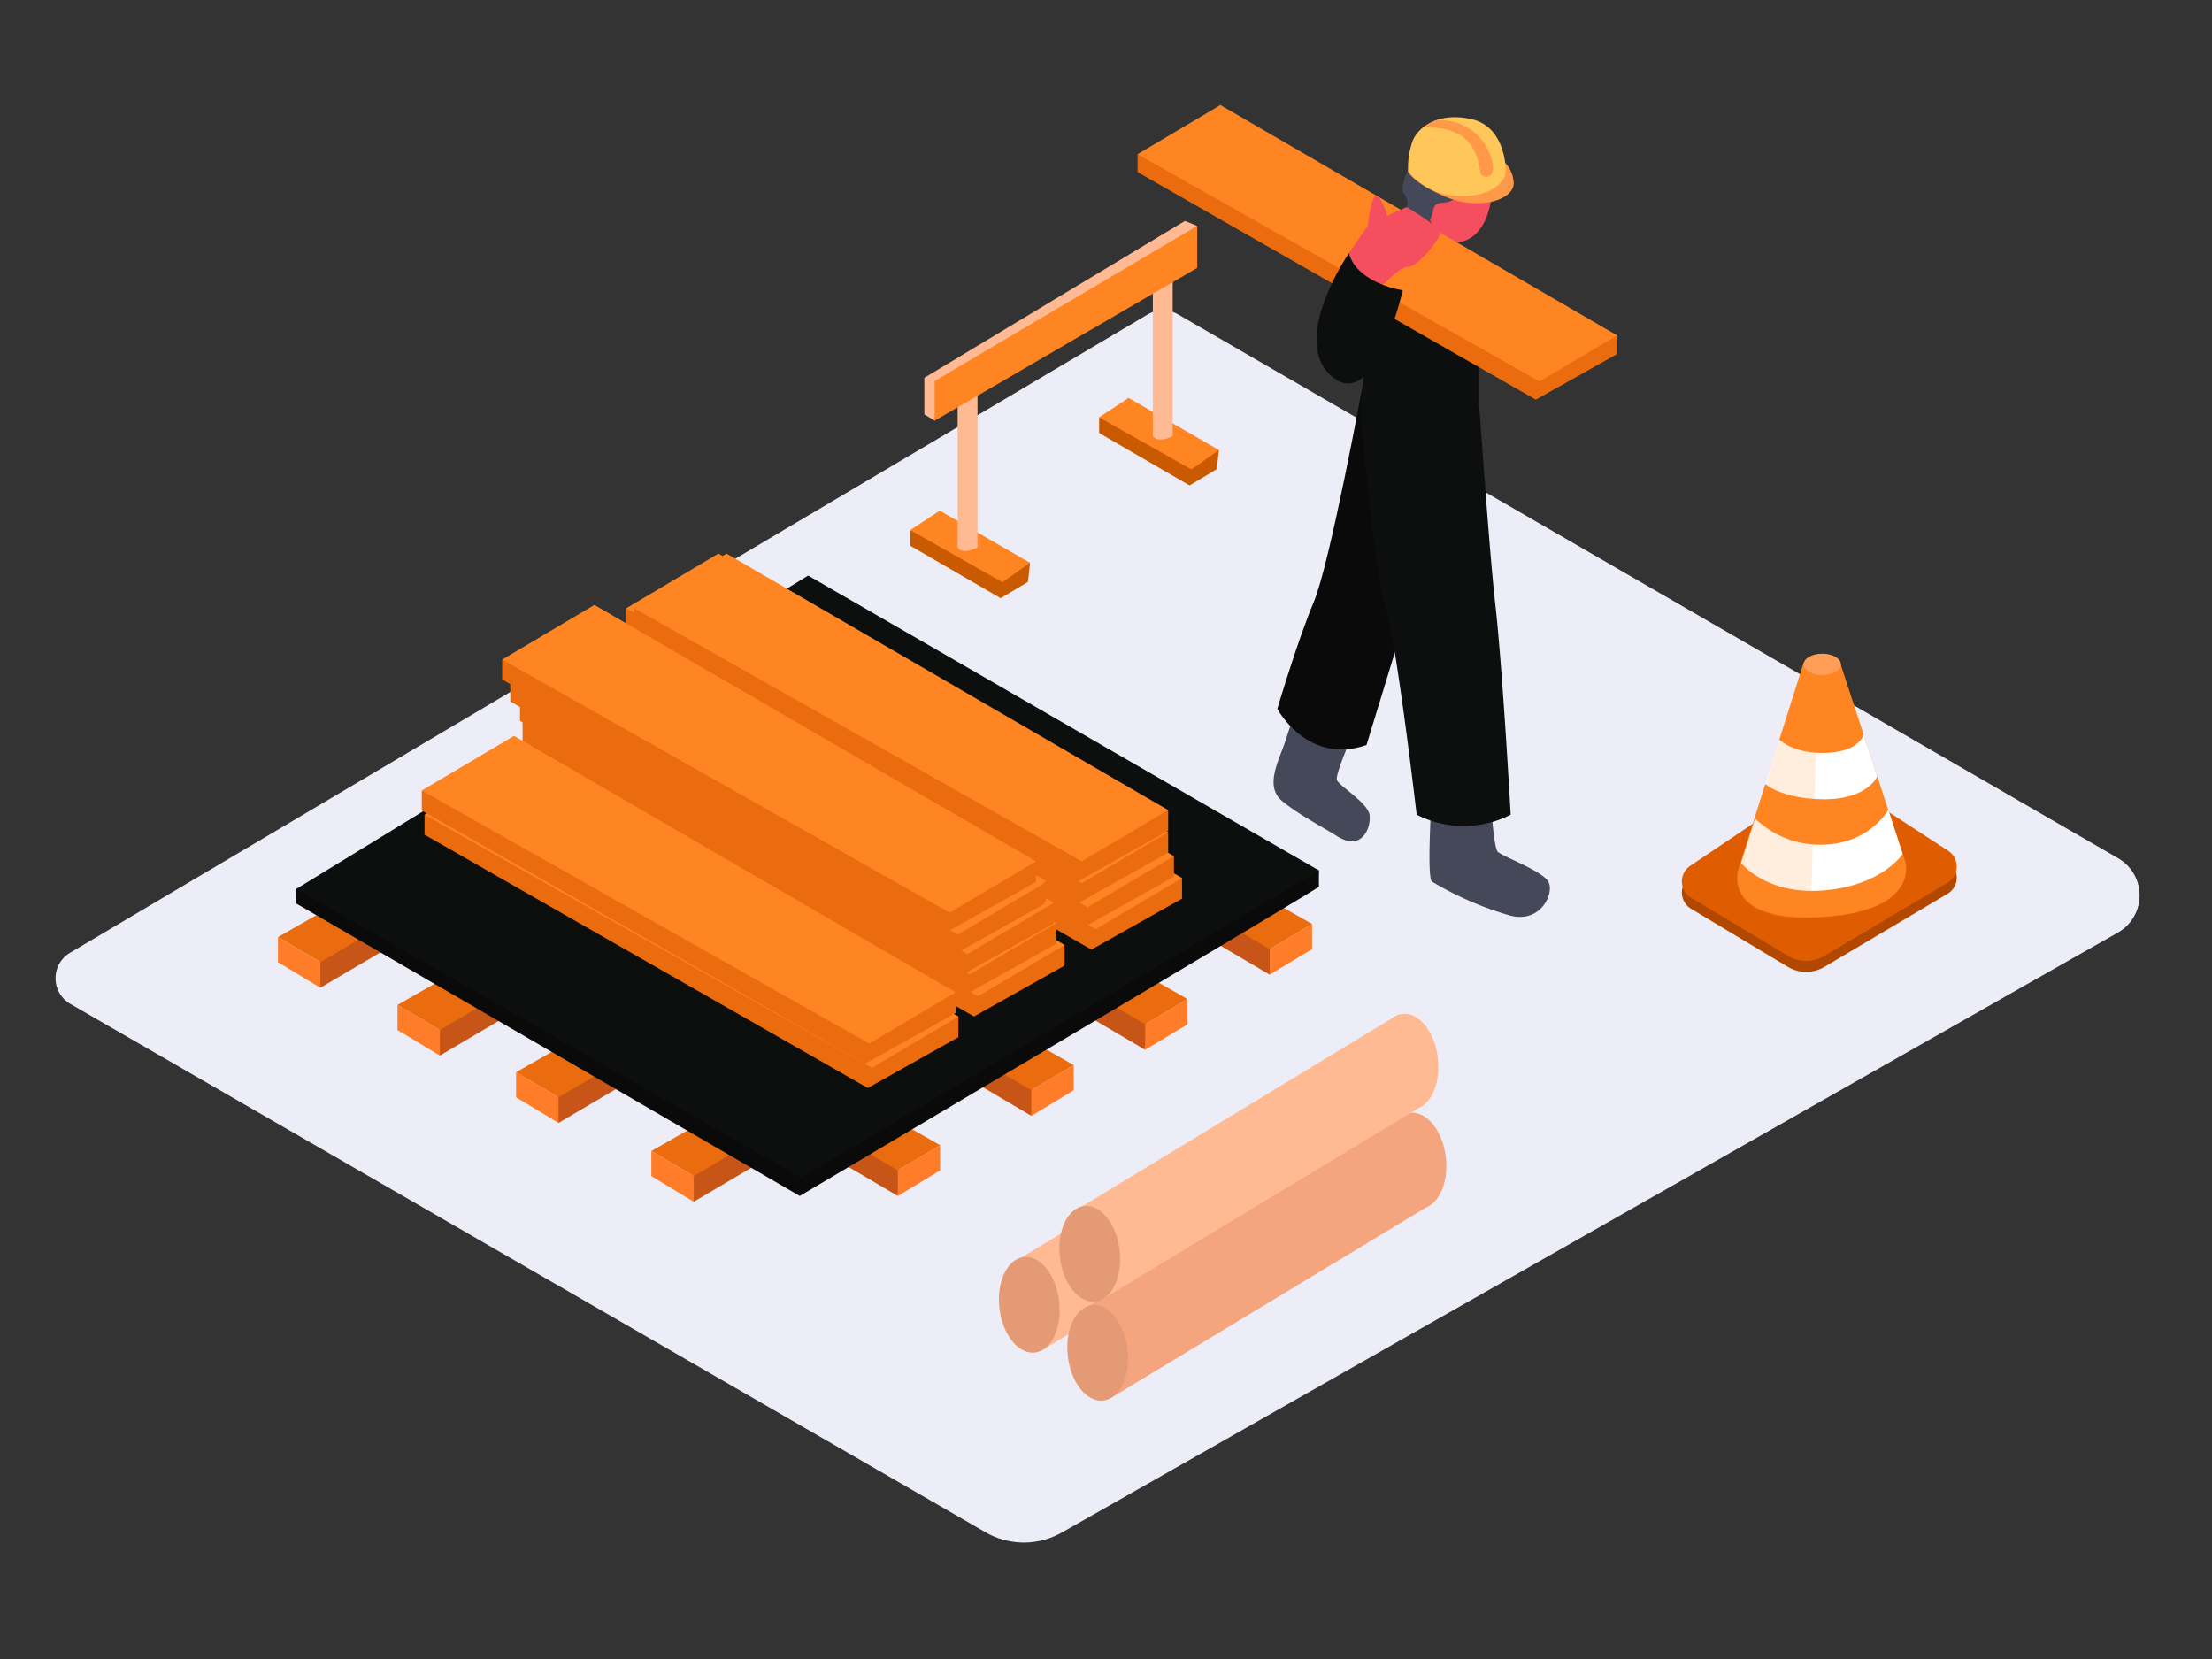 <svg xmlns="http://www.w3.org/2000/svg" viewBox="0 0 400 300"><rect x="0" y="0" width="400" height="300" fill="#333333" stroke="none"/><title>-</title><g style="isolation:isolate"><g id="Layer_1" data-name="Layer 1"><path d="M12.72,181.54l165.54,95.57a13.88,13.88,0,0,0,13.79,0L383,168.63a7.74,7.74,0,0,0,.05-13.42L213,56.84a5.36,5.36,0,0,0-5.42,0L12.67,172.29A5.36,5.36,0,0,0,12.72,181.54Z" fill="#ededf7"/><path d="M269.65,145.78s.47,7.4,1.17,8.22,8,3.43,9.16,5.42-1.27,7.54-6.8,6.17a59.47,59.47,0,0,1-14.24-6.17c-1-.84,0-16,0-16Z" fill="#454859"/><path d="M244.45,133.18s-3,6.8-2.7,7.85,5.78,4.19,5.93,6.49c.16,2.64-1.47,5.22-4.1,4.52a8,8,0,0,1-2.06-1c-3.24-2-6.7-3.77-9.65-6.17-3.28-2.68-.56-7.43.51-10.7q1.52-4.66,3.12-9.29v0Z" fill="#454859"/><path d="M246.49,69.34s-6,32.63-8.92,39.54-6.58,19.3-6.58,19.3,5.44,10.24,16.11,6.54l13.33-43.58" fill="#0d0e0e"/><path d="M246.49,69.34s-6,32.63-8.92,39.54-6.58,19.3-6.58,19.3,5.44,10.24,16.11,6.54l13.33-43.58" opacity="0.25"/><path d="M267.48,73.15s1.82,26.42,2.92,36.17c1.31,11.51,2.78,38,2.78,38a18.64,18.64,0,0,1-17,0s-3.74-32-5.62-37.38S246,74.49,246,74.49Z" fill="#0d0e0e"/><path d="M246,74.49l2.1-23.83,19.34,1.41V73.15C261.34,81,246,74.49,246,74.49" fill="#0d0e0e"/><polyline points="101 203.06 113.07 195.94 109.76 192.39 100.45 198.47" fill="#c65517"/><polyline points="93.33 193.89 107.38 185.87 112.46 191.68 101 198.43" fill="#ea6c0f"/><polygon points="101 198.43 93.33 193.89 93.33 198.43 101 203.06 101 198.43" fill="#ff7c28"/><polyline points="79.54 190.88 91.61 183.77 88.31 180.22 79 186.3" fill="#c65517"/><polyline points="71.88 181.72 85.93 173.7 91.01 179.51 79.54 186.26" fill="#ea6c0f"/><polygon points="79.54 186.26 71.88 181.72 71.88 186.26 79.54 190.88 79.54 186.26" fill="#ff7c28"/><polyline points="57.93 178.62 70 171.51 66.69 167.95 57.39 174.03" fill="#c65517"/><polyline points="50.26 169.45 64.32 161.44 69.4 167.24 57.93 173.99" fill="#ea6c0f"/><polygon points="57.93 173.99 50.26 169.45 50.26 173.99 57.93 178.62 57.93 173.99" fill="#ff7c28"/><polyline points="125.45 217.31 137.52 210.19 134.21 206.64 124.91 212.72" fill="#c65517"/><polyline points="117.78 208.14 131.84 200.13 136.92 205.93 125.45 212.68" fill="#ea6c0f"/><polygon points="125.45 212.68 117.78 208.14 117.78 212.68 125.45 217.31 125.45 212.68" fill="#ff7c28"/><polyline points="186.5 201.78 174.43 194.66 177.74 191.11 187.04 197.19" fill="#c65517"/><polyline points="194.17 192.61 180.11 184.59 175.03 190.4 186.5 197.15" fill="#ea6c0f"/><polygon points="186.5 197.15 194.17 192.61 194.17 197.15 186.5 201.78 186.5 197.15" fill="#ff7c28"/><polyline points="207.08 189.84 195.01 182.73 198.32 179.18 207.62 185.26" fill="#c65517"/><polyline points="214.75 180.67 200.69 172.66 195.61 178.47 207.08 185.22" fill="#ea6c0f"/><polygon points="207.08 185.22 214.75 180.67 214.75 185.22 207.08 189.84 207.08 185.22" fill="#ff7c28"/><polyline points="229.6 176.25 217.52 169.14 220.83 165.59 230.14 171.67" fill="#c65517"/><polyline points="237.26 167.09 223.21 159.07 218.13 164.88 229.6 171.63" fill="#ea6c0f"/><polygon points="229.6 171.63 237.26 167.09 237.26 171.63 229.6 176.25 229.6 171.63" fill="#ff7c28"/><polyline points="162.35 216.27 150.28 209.16 153.59 205.6 162.89 211.68" fill="#c65517"/><polyline points="170.01 207.1 155.96 199.08 150.88 204.89 162.35 211.64" fill="#ea6c0f"/><polygon points="162.35 211.64 170.01 207.1 170.01 211.64 162.35 216.27 162.35 211.64" fill="#ff7c28"/><path d="M53.57,160.75v2.63l91.05,52.88s93.95-55.64,93.89-55.93,0-2.93,0-2.93" fill="#0d0e0e"/><path d="M53.57,160.75v2.63l91.05,52.88s93.95-55.64,93.89-55.93,0-2.93,0-2.93" opacity="0.25"/><polygon points="144.87 212.96 238.51 157.41 146.14 104.08 53.57 160.75 144.87 212.96" fill="#0d0e0e"/><polyline points="117.2 122.28 117.2 125.89 197.37 171.71 213.75 162.5 213.75 158.78" fill="#ea6c0f"/><polygon points="213.75 158.78 198.11 168.04 117.2 122.28 133.88 112.4 213.75 158.78" fill="#ff8522"/><polyline points="115.73 118.31 115.73 121.92 195.89 167.74 212.28 158.53 212.28 154.81" fill="#ea6c0f"/><polygon points="212.28 154.81 196.64 164.07 115.73 118.31 132.41 108.43 212.28 154.81" fill="#ff8522"/><polyline points="95.97 134.39 95.97 138 176.13 183.81 192.51 174.61 192.51 170.88" fill="#ea6c0f"/><polygon points="192.51 170.88 176.87 180.15 95.97 134.39 112.65 124.5 192.51 170.88" fill="#ff8522"/><polyline points="94.5 130.42 94.5 134.03 174.66 179.84 191.04 170.64 191.04 166.91" fill="#ea6c0f"/><polygon points="191.04 166.91 175.4 176.18 94.5 130.42 111.18 120.54 191.04 166.91" fill="#ff8522"/><polyline points="76.77 147.33 76.77 150.94 156.93 196.75 173.31 187.55 173.31 183.82" fill="#ea6c0f"/><polygon points="173.31 183.82 157.67 193.09 76.77 147.33 93.45 137.44 173.31 183.82" fill="#ff8522"/><polyline points="76.27 142.95 76.27 146.56 156.43 192.37 172.81 183.17 172.81 179.44" fill="#ea6c0f"/><polygon points="172.81 179.44 157.18 188.71 76.27 142.95 92.95 133.07 172.81 179.44" fill="#ff8522"/><polyline points="114.7 113.97 114.7 117.58 194.86 163.39 211.24 154.19 211.24 150.46" fill="#ea6c0f"/><polygon points="211.24 150.46 195.6 159.72 114.7 113.97 131.38 104.08 211.24 150.46" fill="#ff8522"/><polyline points="113.23 110 113.23 113.61 193.39 159.42 209.77 150.22 209.77 146.49" fill="#ea6c0f"/><polygon points="209.77 146.49 194.13 155.75 113.23 110 129.91 100.11 209.77 146.49" fill="#ff8522"/><polyline points="94.03 126.75 94.03 130.36 174.19 176.18 190.57 166.97 190.57 163.25" fill="#ea6c0f"/><polygon points="190.57 163.25 174.93 172.51 94.03 126.75 110.71 116.87 190.57 163.25" fill="#ff8522"/><polyline points="92.56 122.78 92.56 126.39 172.72 172.21 189.1 163 189.1 159.28" fill="#ea6c0f"/><polygon points="189.1 159.28 173.46 168.54 92.56 122.78 109.24 112.9 189.1 159.28" fill="#ff8522"/><polyline points="114.7 110 114.7 113.61 194.86 159.42 211.24 150.22 211.24 146.49" fill="#ea6c0f"/><polygon points="211.24 146.49 195.6 155.75 114.7 110 131.38 100.11 211.24 146.49" fill="#ff8522"/><polyline points="92.28 123.24 92.28 126.85 172.44 172.66 188.83 163.46 188.83 159.73" fill="#ea6c0f"/><polygon points="188.83 159.73 173.19 169 92.28 123.24 108.97 113.36 188.83 159.73" fill="#ff8522"/><polyline points="90.81 119.27 90.81 122.88 170.97 168.69 187.35 159.49 187.35 155.76" fill="#ea6c0f"/><polygon points="187.35 155.76 171.72 165.03 90.81 119.27 107.49 109.39 187.35 155.76" fill="#ff8522"/><polyline points="184.69 227.41 240.94 193.26 246.57 209.02 188.41 244.17" fill="#ffba93"/><ellipse cx="186.12" cy="235.96" rx="5.44" ry="8.69" transform="translate(-26.21 23.28) rotate(-6.69)" fill="#e59a76"/><ellipse cx="243.66" cy="201.21" rx="5.44" ry="8.69" transform="translate(-21.77 29.74) rotate(-6.69)" fill="#ffba93"/><polyline points="197.07 236.09 253.32 201.95 258.95 217.7 200.78 252.86" fill="#f4a57d"/><ellipse cx="198.49" cy="244.64" rx="5.44" ry="8.69" transform="translate(-27.14 24.78) rotate(-6.69)" fill="#e59a76"/><ellipse cx="256.04" cy="209.9" rx="5.44" ry="8.69" transform="translate(-22.7 31.24) rotate(-6.69)" fill="#f4a57d"/><polyline points="195.63 218.18 251.88 184.03 257.51 199.79 199.34 234.95" fill="#ffba93"/><ellipse cx="197.05" cy="226.73" rx="5.44" ry="8.69" transform="translate(-25.06 24.49) rotate(-6.69)" fill="#e59a76"/><ellipse cx="254.6" cy="191.98" rx="5.44" ry="8.69" transform="translate(-20.62 30.95) rotate(-6.69)" fill="#ffba93"/><path d="M329.86,174.87l22.3-13.23a3.41,3.41,0,0,0,.12-5.8l-18.43-12a5.71,5.71,0,0,0-6.31,0l-21.9,14.74a3.41,3.41,0,0,0,.15,5.75l17.43,10.46A6.47,6.47,0,0,0,329.86,174.87Z" fill="#b24800"/><path d="M329.86,172.87l22.3-13.23a3.41,3.41,0,0,0,.12-5.8l-18.43-12a5.71,5.71,0,0,0-6.31,0l-21.9,14.74a3.41,3.41,0,0,0,.15,5.75l17.43,10.46A6.47,6.47,0,0,0,329.86,172.87Z" fill="#df5d00"/><path d="M326.15,119.86l-11.84,37.45s-2.89,9.5,14.87,8.54,15.42-9.78,15.42-9.78l-11.84-36.21" fill="#ff8522"/><path d="M321.76,133.73s2.35,2.43,7.76,2.43c6.76,0,7.48-3.33,7.48-3.33l2.48,7.57s-1.78,4.27-10,4.13c-7.4-.12-10.3-2.78-10.3-2.78" fill="#fff"/><path d="M317.37,148a16.92,16.92,0,0,0,12,4.76c8.79-.1,12.09-6.35,12.09-6.35l2.61,8s-3.77,5.85-14.61,6.63c-10.22.73-14.61-5-14.61-5" fill="#fff"/><path d="M328.7,120.14h-2.54l-11.84,37.45s-2.69,8.86,13.11,8.6C327.78,150.83,328.55,135.49,328.7,120.14Z" fill="#ff8522" opacity="0.15" style="mix-blend-mode:multiply"/><ellipse cx="329.52" cy="120.14" rx="3.37" ry="1.93" fill="#ff9f57"/><polyline points="169.01 76.07 167.15 74.93 167.15 68.32 214.27 39.95 216.49 40.85" fill="#ffba93"/><polyline points="198.76 75.46 198.76 78.3 215.11 87.78 220.04 84.83 220.41 81.38" fill="#ca5a00"/><polygon points="204.08 71.95 220.41 81.38 215.44 84.89 198.76 75.46 204.08 71.95" fill="#ff8522"/><polyline points="164.61 95.86 164.61 98.69 180.95 108.17 185.89 105.22 186.26 101.77" fill="#ca5a00"/><polygon points="169.93 92.34 186.26 101.77 181.28 105.28 164.61 95.86 169.93 92.34" fill="#ff8522"/><path d="M208.47,51.63V78.85s.79,1.43,3.59,0V50.17" fill="#ffba93"/><path d="M173.17,71.82V99s.79,1.43,3.59,0V70.36" fill="#ffba93"/><polygon points="169.01 68.9 169.01 76.07 216.49 48.45 216.49 40.85 169.01 68.9" fill="#ff8522"/><path d="M269.92,31.33s.72,10-5,12.2S254,32.71,258,27.75" fill="#f54e5f"/><path d="M264.15,34.84c-.74-.07-.67,1.63-2.92,1.77s-1.88,1-2.25,2.18-.72,2.18-2.4,2a2.5,2.5,0,0,1-2.24-3.37c.7-1.55-.84-2.25-.7-3.51s1.13-5.06,3.62-5.48" fill="#454859"/><path d="M270.73,28.32a5.73,5.73,0,0,1,3,4.76c0,3.23-6.58,5.06-12.65,2.37s-6.52-4.57-6.52-4.57" fill="#ff9948"/><path d="M272.28,30.88s.13-7.82-6.07-9.3-10.27,1.55-11,4.65a14.26,14.26,0,0,0-.58,4.65,11.65,11.65,0,0,0,8.84,4.52C269.63,35.86,272.42,32.65,272.28,30.88Z" fill="#ffc759"/><path d="M257.25,23.09c.18-.16,1.22,0,1.49,0a10.75,10.75,0,0,1,5.54,1.46c1.94,1.27,2.77,3.39,3.23,5.58a6.87,6.87,0,0,1,.17,1.14,1.16,1.16,0,0,0,1.51.62c1.06-.4.75-2.12.75-2.13a9.61,9.61,0,0,0-10.27-8A15.58,15.58,0,0,0,257.25,23.09Z" fill="#ff9948"/><polyline points="205.71 27.88 205.71 31.12 277.72 72.27 292.44 64.01 292.44 60.66" fill="#ea6c0f"/><polygon points="292.44 60.66 278.39 68.98 205.71 27.88 220.69 19 292.44 60.66" fill="#ff8522"/><path d="M243.93,45.76l3.41-4.93s.65-6,1.68-5.39S250.85,39,250.85,39l3.5-1.56s6,3.48,6.08,4.63-4.24,6.35-5.86,6.21-6.11,4.93-6.11,4.93S244.18,48.58,243.93,45.76Z" fill="#f54e5f"/><path d="M249.48,51.26c-2.45-1.06-4.89-2.85-5.55-5.49C242.86,47.37,233.4,62,241,68.2c6.74,5.54,11.37-10.48,12.67-15.71A17.82,17.82,0,0,1,249.48,51.26Z" fill="#0d0e0e"/></g></g></svg>